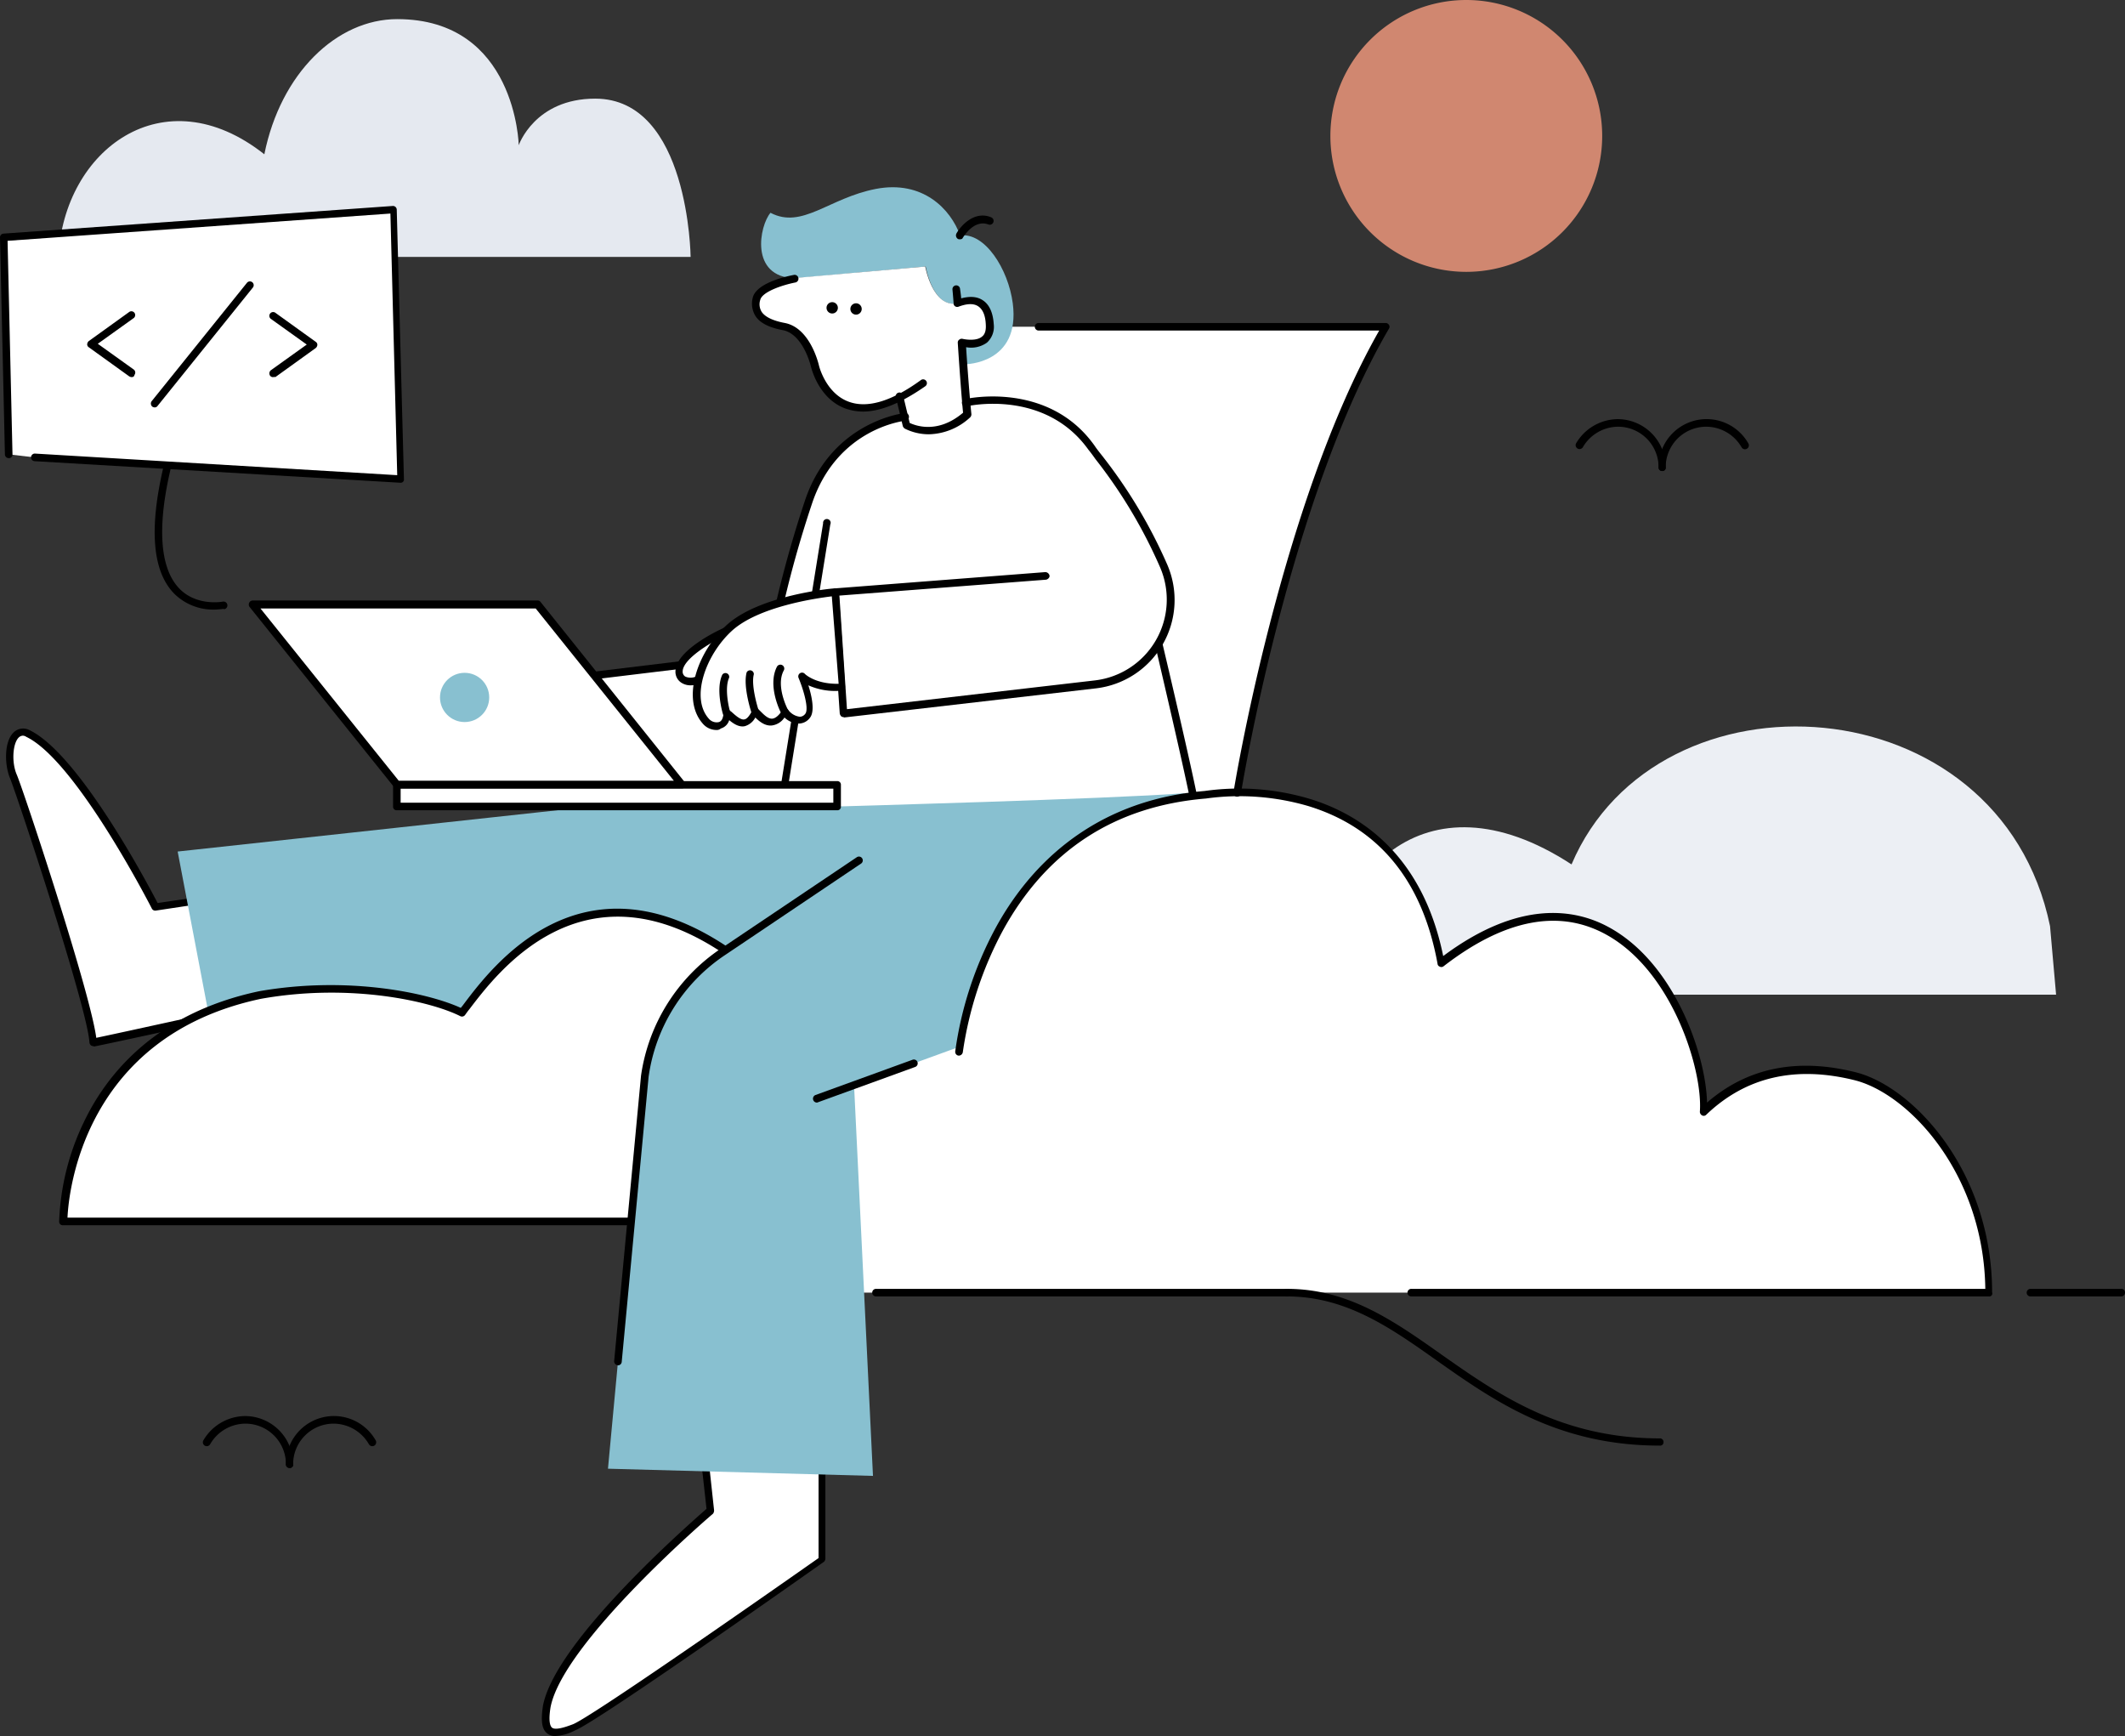 <svg xmlns="http://www.w3.org/2000/svg" width="684" height="558.703" viewBox="0 0 684 558.703">
  <rect x="0" y="0" width="684" height="558.703" fill="#333333" stroke="none"/>
  <g id="Layer_10" data-name="Layer 10" transform="translate(-162 -104.8)">
    <path id="Path_692" data-name="Path 692" d="M513.415,341.1s14.988-93.949,47.766-150H425.071s-35.825,57.271-48.741,154.388C390.1,344.757,513.415,341.1,513.415,341.1Z" transform="translate(46.838 18.859)" fill="#fff"/>
    <path id="Path_693" data-name="Path 693" d="M372.43,461.956H588.354L426.9,374.1,372.43,391.647Z" transform="translate(45.985 58.85)" fill="#fff"/>
    <path id="Path_694" data-name="Path 694" d="M177.43,186.374H380.924s-.487-50.935-30.707-50.935c-19.5,0-24.614,14.988-24.614,14.988s-.853-40.577-39.115-40.577c-19.5,0-37.531,17.425-42.77,43.5C211.305,127.762,179.136,151.889,177.43,186.374Z" transform="translate(3.372 1.104)" fill="#e5e9f0"/>
    <path id="Path_695" data-name="Path 695" d="M747.241,382.978H512.43c0-37.287,30.829-73.234,78.839-41.917,27.661-65.07,137.816-58.733,154.022,19.862Z" transform="translate(76.579 41.929)" fill="#eceff4"/>
    <path id="Path_696" data-name="Path 696" d="M373.87,183.555l42.161-3.777s2.315,13.769,10.479,11.82c.487,4.874,2.193,19.618,2.193,19.618s17.912,0,15.353-19.618c-1.462-11.089-9.017-22.908-16.938-21.812-3.046-8.53-12.063-17.912-27.173-14.988s-23.639,13.038-33.875,7.677C362.538,166.618,359.248,183.068,373.87,183.555Z" transform="translate(43.936 10.807)" fill="#88c0d0"/>
    <path id="Path_697" data-name="Path 697" d="M426.686,187.02c-8.042,1.706-10.479-11.82-10.479-11.82l-44.476,3.9c-3.412.975-9.383,3.534-9.992,6.336-.975,4.387,1.34,7.433,8.773,8.9s9.992,12.795,9.992,12.795,5.118,21.69,27.539,9.992h0l2.193,9.139s9.139,5.605,19.5-3.656c-.731-7.189-1.828-23.152-1.828-23.152s9.5,2.437,9.017-5.849S431.352,185.314,426.686,187.02Z" transform="translate(43.603 15.385)" fill="#fff"/>
    <path id="Path_698" data-name="Path 698" d="M319,299.123l56.3-6.824a366,366,0,0,1,12.795-49.351c8.53-24.858,30.951-27.173,30.951-27.173l19.862-4.63s25.711-5.971,40.333,14.5c3.412,4.874,14.135,17.181,23.152,38.018a26.881,26.881,0,0,1-1.706,24.98l.853,3.9s11.089,46.3,11.454,51.422H319Z" transform="translate(34.309 23.063)" fill="#fff"/>
    <path id="Path_699" data-name="Path 699" d="M230.448,351.444,211.4,354.368s-24.371-48.01-41.064-55.809c-5.727-2.315-7.067,8.042-4.63,13.891s25.224,74.818,25.711,85.663l45.573-9.87Z" transform="translate(0.557 42.27)" fill="#fff"/>
    <path id="Path_700" data-name="Path 700" d="M191.663,399.432a1.73,1.73,0,0,1-.731-.244,1.547,1.547,0,0,1-.487-.853c-.487-10.723-23.4-79.936-25.589-85.175-1.828-4.509-1.828-11.7,1.1-14.622a4.387,4.387,0,0,1,5.118-.853c15.841,7.555,37.9,49.107,41.308,55.687l18.156-2.681a1.219,1.219,0,0,1,1.34.975l6.58,36.556a1.292,1.292,0,0,1-.975,1.462c-.366.122-39.358,8.652-45.573,9.87a.378.378,0,0,0-.244-.122ZM169,299.512a1.986,1.986,0,0,0-1.34.609c-1.95,1.95-2.315,8.042-.609,11.942,2.193,5.118,23.639,69.822,25.589,84.688,8.164-1.706,36.921-8.042,43.014-9.383l-6.093-34.241-17.791,2.681a1.218,1.218,0,0,1-1.219-.609c-.244-.487-24.371-47.645-40.455-55.321a1.962,1.962,0,0,0-1.133-.366Z" transform="translate(0.349 42.048)"/>
    <path id="Path_701" data-name="Path 701" d="M421.32,318.565s88.1-2.437,111.617-4.265c1.219,9.992-28.757,43.745-28.757,43.745l-141.228,7.92L223.187,407.883,208.93,333.065l133.429-14.5Z" transform="translate(10.256 45.782)" fill="#88c0d0"/>
    <path id="Path_702" data-name="Path 702" d="M365.516,445.216H178.63s-.244-59.464,63.364-72.868c29.488-5.118,55.687,1.1,65.069,5.727,7.189-9.139,35.459-52.762,84.2-20.471" transform="translate(3.634 52.681)" fill="#fff"/>
    <path id="Path_703" data-name="Path 703" d="M365.735,446.67H178.849a1.145,1.145,0,0,1-1.219-1.219,80.046,80.046,0,0,1,7.92-31.926c7.311-15.353,23.03-35.094,56.418-42.161,28.514-5,54.346.487,64.948,5.362.244-.366.609-.731.853-1.1,9.261-12.307,37.531-49.838,84.444-18.887a1.234,1.234,0,0,1-1.34,2.072c-44.964-29.732-72.137,6.458-81.154,18.278-.609.731-1.1,1.462-1.462,1.95a1.219,1.219,0,0,1-1.462.365c-9.626-4.874-35.581-10.723-64.217-5.605-56.905,12.063-61.9,62.023-62.267,70.431h185.7a1.145,1.145,0,0,1,1.218,1.219C367.234,446.183,366.381,446.67,365.735,446.67Z" transform="translate(3.415 52.446)"/>
    <path id="Path_704" data-name="Path 704" d="M356.818,486.571l2.437,21.568s-48.619,41.308-52.762,63c-1.462,9.5,1.706,9.5,8.773,6.824S395.08,523.98,395.08,523.98V484.5Z" transform="translate(31.5 82.976)" fill="#fff"/>
    <path id="Path_705" data-name="Path 705" d="M309.515,580.826a3.936,3.936,0,0,1-2.681-.853c-1.706-1.34-2.072-4.021-1.34-8.9,4.021-20.959,47.279-58.611,52.641-63.364l-2.315-20.837a2.864,2.864,0,0,1,.244-.975,1.962,1.962,0,0,1,.853-.487l38.262-2.315a1.109,1.109,0,0,1,.853.366,1.316,1.316,0,0,1,.366.853V523.8a1.5,1.5,0,0,1-.487.975c-2.924,2.072-72.99,51.544-80.057,54.224A15.425,15.425,0,0,1,309.515,580.826Zm48.863-92.852,2.193,20.228a1.706,1.706,0,0,1-.366,1.1c-.487.366-48.254,41.308-52.275,62.267-.731,4.509-.122,6.093.487,6.58,1.1.853,4.143-.122,6.7-1.1,5.362-2.072,53.737-35.7,79.083-53.494V485.9Z" transform="translate(31.28 82.67)"/>
    <path id="Path_706" data-name="Path 706" d="M409.237,228.089a17.34,17.34,0,0,1-7.713-1.828,1.792,1.792,0,0,1-.609-.731l-2.193-9.139a1.219,1.219,0,1,1,2.315-.609l2.071,8.652c1.828.853,9.017,3.656,17.181-3.29-.731-7.433-1.706-22.421-1.706-22.543a1.109,1.109,0,0,1,.487-.975,1.219,1.219,0,0,1,1.1-.244c1.1.244,4.509.731,6.215-.731.975-.731,1.34-2.072,1.219-3.9-.122-2.924-.975-4.874-2.437-5.849-1.828-1.219-4.387-.609-6.336.122a1.218,1.218,0,0,1-1.1-.122,1.109,1.109,0,0,1-.487-.975c-.122-1.828-.366-4.387-.366-4.387a1.225,1.225,0,1,1,2.437-.244c0,.122.244,1.462.366,3.046,2.8-.731,5.118-.609,6.946.609,2.072,1.34,3.29,3.9,3.534,7.677a6.885,6.885,0,0,1-2.193,5.971,8.773,8.773,0,0,1-6.7,1.462c.244,4.143,1.1,15.719,1.706,21.568a1.389,1.389,0,0,1-.366.975A20.118,20.118,0,0,1,409.237,228.089Z" transform="translate(51.705 16.476)"/>
    <path id="Path_707" data-name="Path 707" d="M396.33,221.393a17.485,17.485,0,0,1-5.605-.975c-8.652-3.168-10.967-13.038-11.089-13.4,0-.122-2.437-10.479-9.017-11.82-4.63-.853-7.555-2.437-8.9-4.63a7.543,7.543,0,0,1-.853-5.727c1.1-5.118,12.063-7.189,13.282-7.433a1.243,1.243,0,0,1,.487,2.437c-4.387.853-10.723,3.046-11.332,5.605a4.606,4.606,0,0,0,.487,3.9c1.1,1.584,3.534,2.8,7.433,3.534,8.164,1.584,10.845,13.16,10.967,13.648,0,.122,2.193,9.017,9.626,11.7,5.971,2.193,13.769-.122,23.152-6.946a1.219,1.219,0,1,1,1.462,1.95C408.759,218.591,402.057,221.393,396.33,221.393Z" transform="translate(43.41 15.861)"/>
    <circle id="Ellipse_41" data-name="Ellipse 41" cx="1.828" cy="1.828" r="1.828" transform="translate(428.042 202.039)"/>
    <circle id="Ellipse_42" data-name="Ellipse 42" cx="1.828" cy="1.828" r="1.828" transform="translate(435.718 202.404)"/>
    <path id="Path_708" data-name="Path 708" d="M415.75,169.37a1.1,1.1,0,0,1-.609-.122,1.353,1.353,0,0,1-.487-1.706c1.584-2.8,5.971-7.433,11.211-5.24a1.234,1.234,0,0,1-.853,2.315c-4.752-1.828-8.164,4.143-8.286,4.265C416.6,169.248,416.237,169.37,415.75,169.37Z" transform="translate(55.184 12.441)"/>
    <path id="Path_709" data-name="Path 709" d="M385.529,312.707a1.3,1.3,0,0,1-.731-.244,1.962,1.962,0,0,1-.487-.853l-2.681-38.993a1.426,1.426,0,0,1,1.1-1.34l67.75-5.24a1.426,1.426,0,0,1,1.34,1.1c.122.609-.487,1.219-1.1,1.34l-66.532,5.118,2.437,36.556,79.814-9.261A26.186,26.186,0,0,0,487.4,264.453a159.788,159.788,0,0,0-20.837-34.85q-1.279-1.828-2.193-2.924c-14.013-19.618-38.749-14.135-38.993-14.013a1.219,1.219,0,1,1-.609-2.315c.244-.122,26.686-5.971,41.552,14.988q.731,1.1,2.193,2.924a160.845,160.845,0,0,1,21.2,35.337,28.635,28.635,0,0,1-22.908,39.846l-81.154,9.383A.122.122,0,0,0,385.529,312.707Z" transform="translate(47.996 22.882)"/>
    <path id="Path_710" data-name="Path 710" d="M319.22,299.566a1.292,1.292,0,0,1-1.219-1.1,1.218,1.218,0,0,1,1.1-1.34l55.321-6.7a372.172,372.172,0,0,1,12.673-48.619c8.652-25.345,31.8-27.9,32.047-27.9a1.145,1.145,0,0,1,1.34,1.1,1.219,1.219,0,0,1-1.1,1.34c-.853.122-21.812,2.559-29.976,26.32a353.366,353.366,0,0,0-12.673,49.107,1.219,1.219,0,0,1-1.1.975l-56.3,6.824Z" transform="translate(34.089 23.839)"/>
    <path id="Path_711" data-name="Path 711" d="M369.55,328.542h-.244a1.218,1.218,0,0,1-.975-1.34l13.526-83.957a1.219,1.219,0,1,1,2.315.366l-13.526,83.957A1.072,1.072,0,0,1,369.55,328.542Z" transform="translate(45.088 29.956)"/>
    <rect id="Rectangle_95" data-name="Rectangle 95" width="141.715" height="6.946" transform="translate(289.738 357.279)" fill="#fff"/>
    <path id="Path_712" data-name="Path 712" d="M408.886,320.483H267.049a1.145,1.145,0,0,1-1.219-1.219v-6.946a1.145,1.145,0,0,1,1.219-1.219H408.764a1.145,1.145,0,0,1,1.219,1.219v6.946a1.121,1.121,0,0,1-1.1,1.219Zm-140.618-2.437H407.545v-4.509H268.267Z" transform="translate(22.69 45.082)"/>
    <path id="Path_713" data-name="Path 713" d="M320.463,264.5H228.83l46.3,57.88h91.755Z" transform="translate(14.604 34.899)" fill="#fff"/>
    <path id="Path_714" data-name="Path 714" d="M367.131,323.839H275.376a1.109,1.109,0,0,1-.975-.487l-46.426-57.88a1.3,1.3,0,0,1-.122-1.34,1.219,1.219,0,0,1,1.1-.731h91.719a1.109,1.109,0,0,1,.975.487l46.426,58a1.3,1.3,0,0,1,.122,1.34A1.06,1.06,0,0,1,367.131,323.839ZM275.985,321.4h88.551L320.06,265.959H231.473Z" transform="translate(14.362 34.659)"/>
    <path id="Path_715" data-name="Path 715" d="M480.534,331.63a1.219,1.219,0,0,1-1.219-1.1c-.244-4.021-8.164-37.9-12.185-55.2a1.219,1.219,0,0,1,2.315-.609c.487,2.072,11.942,50.325,12.307,55.565a1.413,1.413,0,0,1-1.218,1.34Z" transform="translate(66.68 36.982)"/>
    <path id="Path_716" data-name="Path 716" d="M356.562,271.4s-14.988,6.7-15.232,12.916c0,3.534,4.143,4.021,6.336,2.681S361.07,277.736,356.562,271.4Z" transform="translate(39.189 36.407)" fill="#fff"/>
    <path id="Path_717" data-name="Path 717" d="M345.306,289.167a5.337,5.337,0,0,1-2.8-.731,4.155,4.155,0,0,1-2.071-3.9c.244-6.824,14.379-13.4,15.963-14.013a1.133,1.133,0,0,1,1.462.366,7.2,7.2,0,0,1,1.1,5.483c-1.34,6.336-10.236,11.82-10.358,11.942A6.629,6.629,0,0,1,345.306,289.167ZM356.273,273.2c-5.483,2.681-13.4,7.677-13.526,11.454a1.84,1.84,0,0,0,.853,1.706,4.289,4.289,0,0,0,3.656-.122c1.706-.975,8.286-5.727,9.261-10.357a4.959,4.959,0,0,0-.244-2.681Z" transform="translate(38.99 36.187)"/>
    <path id="Path_718" data-name="Path 718" d="M390.721,261.2s-24.005,2.072-34.241,11.7c-8.408,7.8-14.013,22.3-7.433,29.854,1.95,2.315,6.7,2.681,6.824-2.437,3.046,2.681,5.971,5.727,9.017-.487,2.193,1.95,5.483,6.458,9.5,0,1.706,2.193,5.24,4.143,7.311,1.34s-1.95-12.795-1.95-12.795,3.9,4.143,13.038,3.534C392.269,285.327,390.721,261.2,390.721,261.2Z" transform="translate(40.245 34.178)" fill="#fff"/>
    <path id="Path_719" data-name="Path 719" d="M352.589,305.773A5.788,5.788,0,0,1,348.2,303.7c-6.946-7.92-1.706-23.03,7.555-31.56,10.479-9.748,34-11.942,34.972-11.942a1.767,1.767,0,0,1,.853.244,1.109,1.109,0,0,1,.366.853l2.072,30.585a1.767,1.767,0,0,1-.244.853,1.109,1.109,0,0,1-.853.366,21.117,21.117,0,0,1-10.723-1.706c1.1,3.412,2.193,8.408.487,10.479a4.5,4.5,0,0,1-3.656,1.828h0a6.921,6.921,0,0,1-4.509-1.95,5.764,5.764,0,0,1-4.021,2.559c-2.193.244-4.021-1.219-5.362-2.559a5.618,5.618,0,0,1-3.412,2.8c-1.828.366-3.534-.731-5-1.95a3.948,3.948,0,0,1-2.681,2.681A1.937,1.937,0,0,1,352.589,305.773Zm37.165-43.014c-5,.609-23.761,3.29-32.291,11.21-8.286,7.677-13.282,21.446-7.311,28.148a3.29,3.29,0,0,0,3.29,1.1c1.1-.366,1.34-1.706,1.462-2.8a1.219,1.219,0,0,1,.731-1.1,1.109,1.109,0,0,1,1.34.244l.487.366c1.462,1.34,3.046,2.681,4.143,2.437.853-.122,1.706-1.219,2.559-2.924a.914.914,0,0,1,.853-.609,1.219,1.219,0,0,1,1.1.244l.731.731c1.1,1.1,2.437,2.437,3.777,2.315.975-.122,2.072-.975,3.168-2.681a1.669,1.669,0,0,1,.975-.609,1.109,1.109,0,0,1,.975.487,5.4,5.4,0,0,0,3.777,2.193,2.279,2.279,0,0,0,1.706-.975c1.219-1.584-.609-7.8-2.193-11.576a1.219,1.219,0,0,1,2.072-1.219s3.29,3.29,10.845,3.168Z" transform="translate(39.993 33.96)"/>
    <path id="Path_720" data-name="Path 720" d="M354.206,295.342s-2.315-7.677-.366-11.942" transform="translate(41.752 39.029)" fill="#fff"/>
    <path id="Path_721" data-name="Path 721" d="M354.431,296.744a1.462,1.462,0,0,1-1.219-.853c-.122-.366-2.437-8.164-.244-12.795a1.219,1.219,0,0,1,2.193.975c-1.462,3.168-.244,9.139.366,11.089a1.084,1.084,0,0,1-.853,1.462C354.711,296.744,354.589,296.744,354.431,296.744Z" transform="translate(41.527 38.846)"/>
    <path id="Path_722" data-name="Path 722" d="M361.761,295.007s-2.681-8.164-1.584-12.307" transform="translate(43.25 38.877)" fill="#fff"/>
    <path id="Path_723" data-name="Path 723" d="M361.968,296.416a1.218,1.218,0,0,1-1.1-.853c-.122-.366-2.8-8.53-1.584-13.038a1.219,1.219,0,0,1,2.315.609c-.853,3.168.853,9.5,1.584,11.7a1.219,1.219,0,0,1-.731,1.584Z" transform="translate(43.044 38.687)"/>
    <path id="Path_724" data-name="Path 724" d="M369.773,295.291s-4.387-8.286-1.462-13.891" transform="translate(44.865 38.592)" fill="#fff"/>
    <path id="Path_725" data-name="Path 725" d="M369.994,296.735a1.28,1.28,0,0,1-1.1-.609c-.244-.366-4.63-8.9-1.462-15.11a1.255,1.255,0,1,1,2.193,1.219c-2.681,5,1.34,12.673,1.462,12.795a1.219,1.219,0,0,1-.487,1.706Z" transform="translate(44.644 38.367)"/>
    <path id="Path_726" data-name="Path 726" d="M508.1,314.3l-2.23,29.854a41.723,41.723,0,0,1-27.417,36.19l-76.646,27.9L407.9,534l-85.3-2.315L334.42,405.2a58.112,58.112,0,0,1,24.98-39.846l61.414-41.308C420.972,323.926,495.3,322.952,508.1,314.3Z" transform="translate(35.096 45.782)" fill="#88c0d0"/>
    <path id="Path_727" data-name="Path 727" d="M325.449,494.762h0a1.328,1.328,0,0,1-1.219-1.34l8.652-91.877a59.33,59.33,0,0,1,25.589-40.821l43.867-29.488a1.234,1.234,0,1,1,1.34,2.072L359.811,362.8a56.455,56.455,0,0,0-24.492,39.115l-8.652,91.755a1.219,1.219,0,0,1-1.219,1.1Z" transform="translate(35.452 49.44)"/>
    <path id="Path_728" data-name="Path 728" d="M377.941,398.483a1.259,1.259,0,0,1-.366-2.437l31.194-11.332a1.234,1.234,0,1,1,.853,2.315l-31.194,11.332a.927.927,0,0,1-.488.122Z" transform="translate(46.932 61.153)"/>
    <circle id="Ellipse_43" data-name="Ellipse 43" cx="7.92" cy="7.92" r="7.92" transform="translate(303.63 321.333)" fill="#88c0d0"/>
    <path id="Path_729" data-name="Path 729" d="M525.859,447.637H393.648a1.219,1.219,0,1,1,0-2.437H525.859a1.219,1.219,0,1,1,0,2.437Z" transform="translate(50.356 74.388)"/>
    <path id="Path_730" data-name="Path 730" d="M415.53,397.676s7.555-76.767,79.2-82.738c0,0,63.973-11.454,75.914,54.1,58-45.086,86.15,24.492,84.444,47.766,11.211-10.845,27.051-16.938,48.863-11.454,18.887,4.752,42.892,32.169,42.892,69.578H560.9" transform="translate(55.404 45.754)" fill="#fff"/>
    <path id="Path_731" data-name="Path 731" d="M747.112,476.513H561.164a1.219,1.219,0,1,1,0-2.437H745.893c-.487-37.043-24.614-62.754-42.039-67.141q-28.7-7.128-47.766,11.089a1.109,1.109,0,0,1-1.34.244,1.34,1.34,0,0,1-.731-1.219c.975-13.282-8.773-45.451-30.463-57.149-15.11-8.164-32.657-4.63-52.031,10.358a1.1,1.1,0,0,1-1.219.122,1.06,1.06,0,0,1-.731-.975c-4.874-26.686-18.887-43.745-41.552-50.691A78.815,78.815,0,0,0,495,316.277c-29.367,2.437-51.422,16.816-65.557,42.892a118.467,118.467,0,0,0-12.673,38.749,1.328,1.328,0,0,1-1.34,1.1,1.218,1.218,0,0,1-1.1-1.34,117.224,117.224,0,0,1,12.917-39.6c9.992-18.4,29.854-41.064,67.385-44.233a79.424,79.424,0,0,1,33.875,2.559c15.963,4.874,36.19,17.669,42.892,50.569,24.371-18.156,42.283-15.232,53.128-9.383,21.324,11.454,31.438,41.064,31.8,56.54,12.916-11.21,29-14.5,47.888-9.748,18.4,4.63,43.867,31.8,43.867,70.8a.975.975,0,0,1-.975,1.34Z" transform="translate(55.141 45.511)"/>
    <path id="Path_732" data-name="Path 732" d="M500.521,342.538h-.244a1.219,1.219,0,0,1-.975-1.34c.122-.975,15.11-92.852,46.913-148.661H436.548a1.219,1.219,0,0,1,0-2.437h111.7a1.279,1.279,0,0,1,1.1.609,1.109,1.109,0,0,1,0,1.219c-32.291,55.2-47.523,148.661-47.645,149.635A1.218,1.218,0,0,1,500.521,342.538Z" transform="translate(59.731 18.641)"/>
    <path id="Path_733" data-name="Path 733" d="M606.141,232.194a1.145,1.145,0,0,1-1.219-1.219,13.05,13.05,0,0,0-13.038-13.038,13.209,13.209,0,0,0-11.332,6.58,1.255,1.255,0,0,1-2.193-1.219,15.719,15.719,0,0,1,13.4-7.8A15.5,15.5,0,0,1,607.2,230.975a1.06,1.06,0,0,1-1.06,1.219Z" transform="translate(90.952 24.191)"/>
    <path id="Path_734" data-name="Path 734" d="M601.349,232.2a1.145,1.145,0,0,1-1.219-1.219A15.451,15.451,0,0,1,629.01,223.3a1.255,1.255,0,1,1-2.193,1.219,13.209,13.209,0,0,0-11.332-6.58,13.05,13.05,0,0,0-13.075,13.038,1.06,1.06,0,0,1-1.06,1.219Z" transform="translate(95.744 24.189)"/>
    <path id="Path_735" data-name="Path 735" d="M243.541,495.494a1.146,1.146,0,0,1-1.219-1.219,13.05,13.05,0,0,0-13.038-13.038,13.209,13.209,0,0,0-11.332,6.58,1.255,1.255,0,1,1-2.193-1.219,15.719,15.719,0,0,1,13.4-7.8,15.5,15.5,0,0,1,15.475,15.475,1.048,1.048,0,0,1-1.1,1.218Z" transform="translate(11.713 81.73)"/>
    <path id="Path_736" data-name="Path 736" d="M238.749,495.5a1.146,1.146,0,0,1-1.219-1.219A15.451,15.451,0,0,1,266.41,486.6a1.255,1.255,0,1,1-2.193,1.219,13.209,13.209,0,0,0-11.332-6.58,13.05,13.05,0,0,0-13.038,13.038,1.048,1.048,0,0,1-1.1,1.218Z" transform="translate(16.505 81.728)"/>
    <path id="Path_737" data-name="Path 737" d="M622.174,495.647c-32.9,0-53.493-14.5-71.65-27.3-15.11-10.723-29.367-20.715-48.376-20.715a1.219,1.219,0,0,1,0-2.437c19.74,0,34.363,10.236,49.838,21.2,17.912,12.551,38.14,26.93,70.187,26.93a1.145,1.145,0,0,1,1.219,1.219A1.078,1.078,0,0,1,622.174,495.647Z" transform="translate(74.066 74.388)"/>
    <path id="Path_1241" data-name="Path 1241" d="M43.745,0A43.745,43.745,0,1,1,0,43.745,43.745,43.745,0,0,1,43.745,0Z" transform="translate(590.228 104.8)" fill="#d08770"/>
    <path id="Path_738" data-name="Path 738" d="M221.954,274.286a17.791,17.791,0,0,1-12.795-5.118c-7.067-7.189-8.164-20.959-3.412-41.064a1.219,1.219,0,1,1,2.315.609c-4.509,19.009-3.534,32.413,2.8,38.871,5.605,5.727,13.891,4.143,13.891,4.143a1.243,1.243,0,1,1,.487,2.437C225.244,273.92,223.9,274.286,221.954,274.286Z" transform="translate(8.929 26.698)"/>
    <path id="Path_739" data-name="Path 739" d="M172.9,239.914l117.832,6.946L288.417,160.1,163.03,169.117l1.584,69.822" transform="translate(0.225 12.085)" fill="#fff"/>
    <path id="Path_740" data-name="Path 740" d="M290.957,248.275h0l-117.832-6.946a1.225,1.225,0,1,1,.244-2.437l116.491,6.946-2.193-84.2-123.23,8.773,1.584,68.725a1.145,1.145,0,0,1-1.219,1.219,1.219,1.219,0,0,1-1.219-1.219L162,169.314a1.219,1.219,0,0,1,1.1-1.219l125.387-8.9a1.219,1.219,0,0,1,1.219,1.219l2.315,86.759a.95.95,0,0,1-.366.853A1.036,1.036,0,0,1,290.957,248.275Z" transform="translate(0 11.888)"/>
    <path id="Path_741" data-name="Path 741" d="M199.287,208.2a1.73,1.73,0,0,1-.731-.244l-13.038-9.383a1.109,1.109,0,0,1-.487-.975,1.5,1.5,0,0,1,.487-.975l13.038-9.383a1.219,1.219,0,0,1,1.462,1.95l-11.576,8.286,11.576,8.286a1.219,1.219,0,0,1,.244,1.706C200.14,208.081,199.774,208.2,199.287,208.2Z" transform="translate(5.033 17.963)"/>
    <path id="Path_742" data-name="Path 742" d="M234.349,208.159a1.109,1.109,0,0,1-.975-.487,1.316,1.316,0,0,1,.244-1.706l11.576-8.286-11.576-8.286a1.219,1.219,0,0,1,1.462-1.95l13.038,9.383a1.109,1.109,0,0,1,.487.975,1.5,1.5,0,0,1-.487.975l-13.038,9.383C234.836,208.037,234.592,208.159,234.349,208.159Z" transform="translate(15.544 18.007)"/>
    <path id="Path_743" data-name="Path 743" d="M203.042,219.677a1.73,1.73,0,0,1-.731-.244,1.316,1.316,0,0,1-.244-1.706l30.707-38.14a1.219,1.219,0,0,1,1.95,1.462l-30.707,38.14a1.109,1.109,0,0,1-.975.487Z" transform="translate(8.71 16.237)"/>
    <path id="Path_744" data-name="Path 744" d="M727.793,447.637H698.549a1.219,1.219,0,0,1,0-2.437h29.245a1.145,1.145,0,0,1,1.219,1.218,1.219,1.219,0,0,1-1.219,1.219Z" transform="translate(116.986 74.387)"/>
  </g>
</svg>
